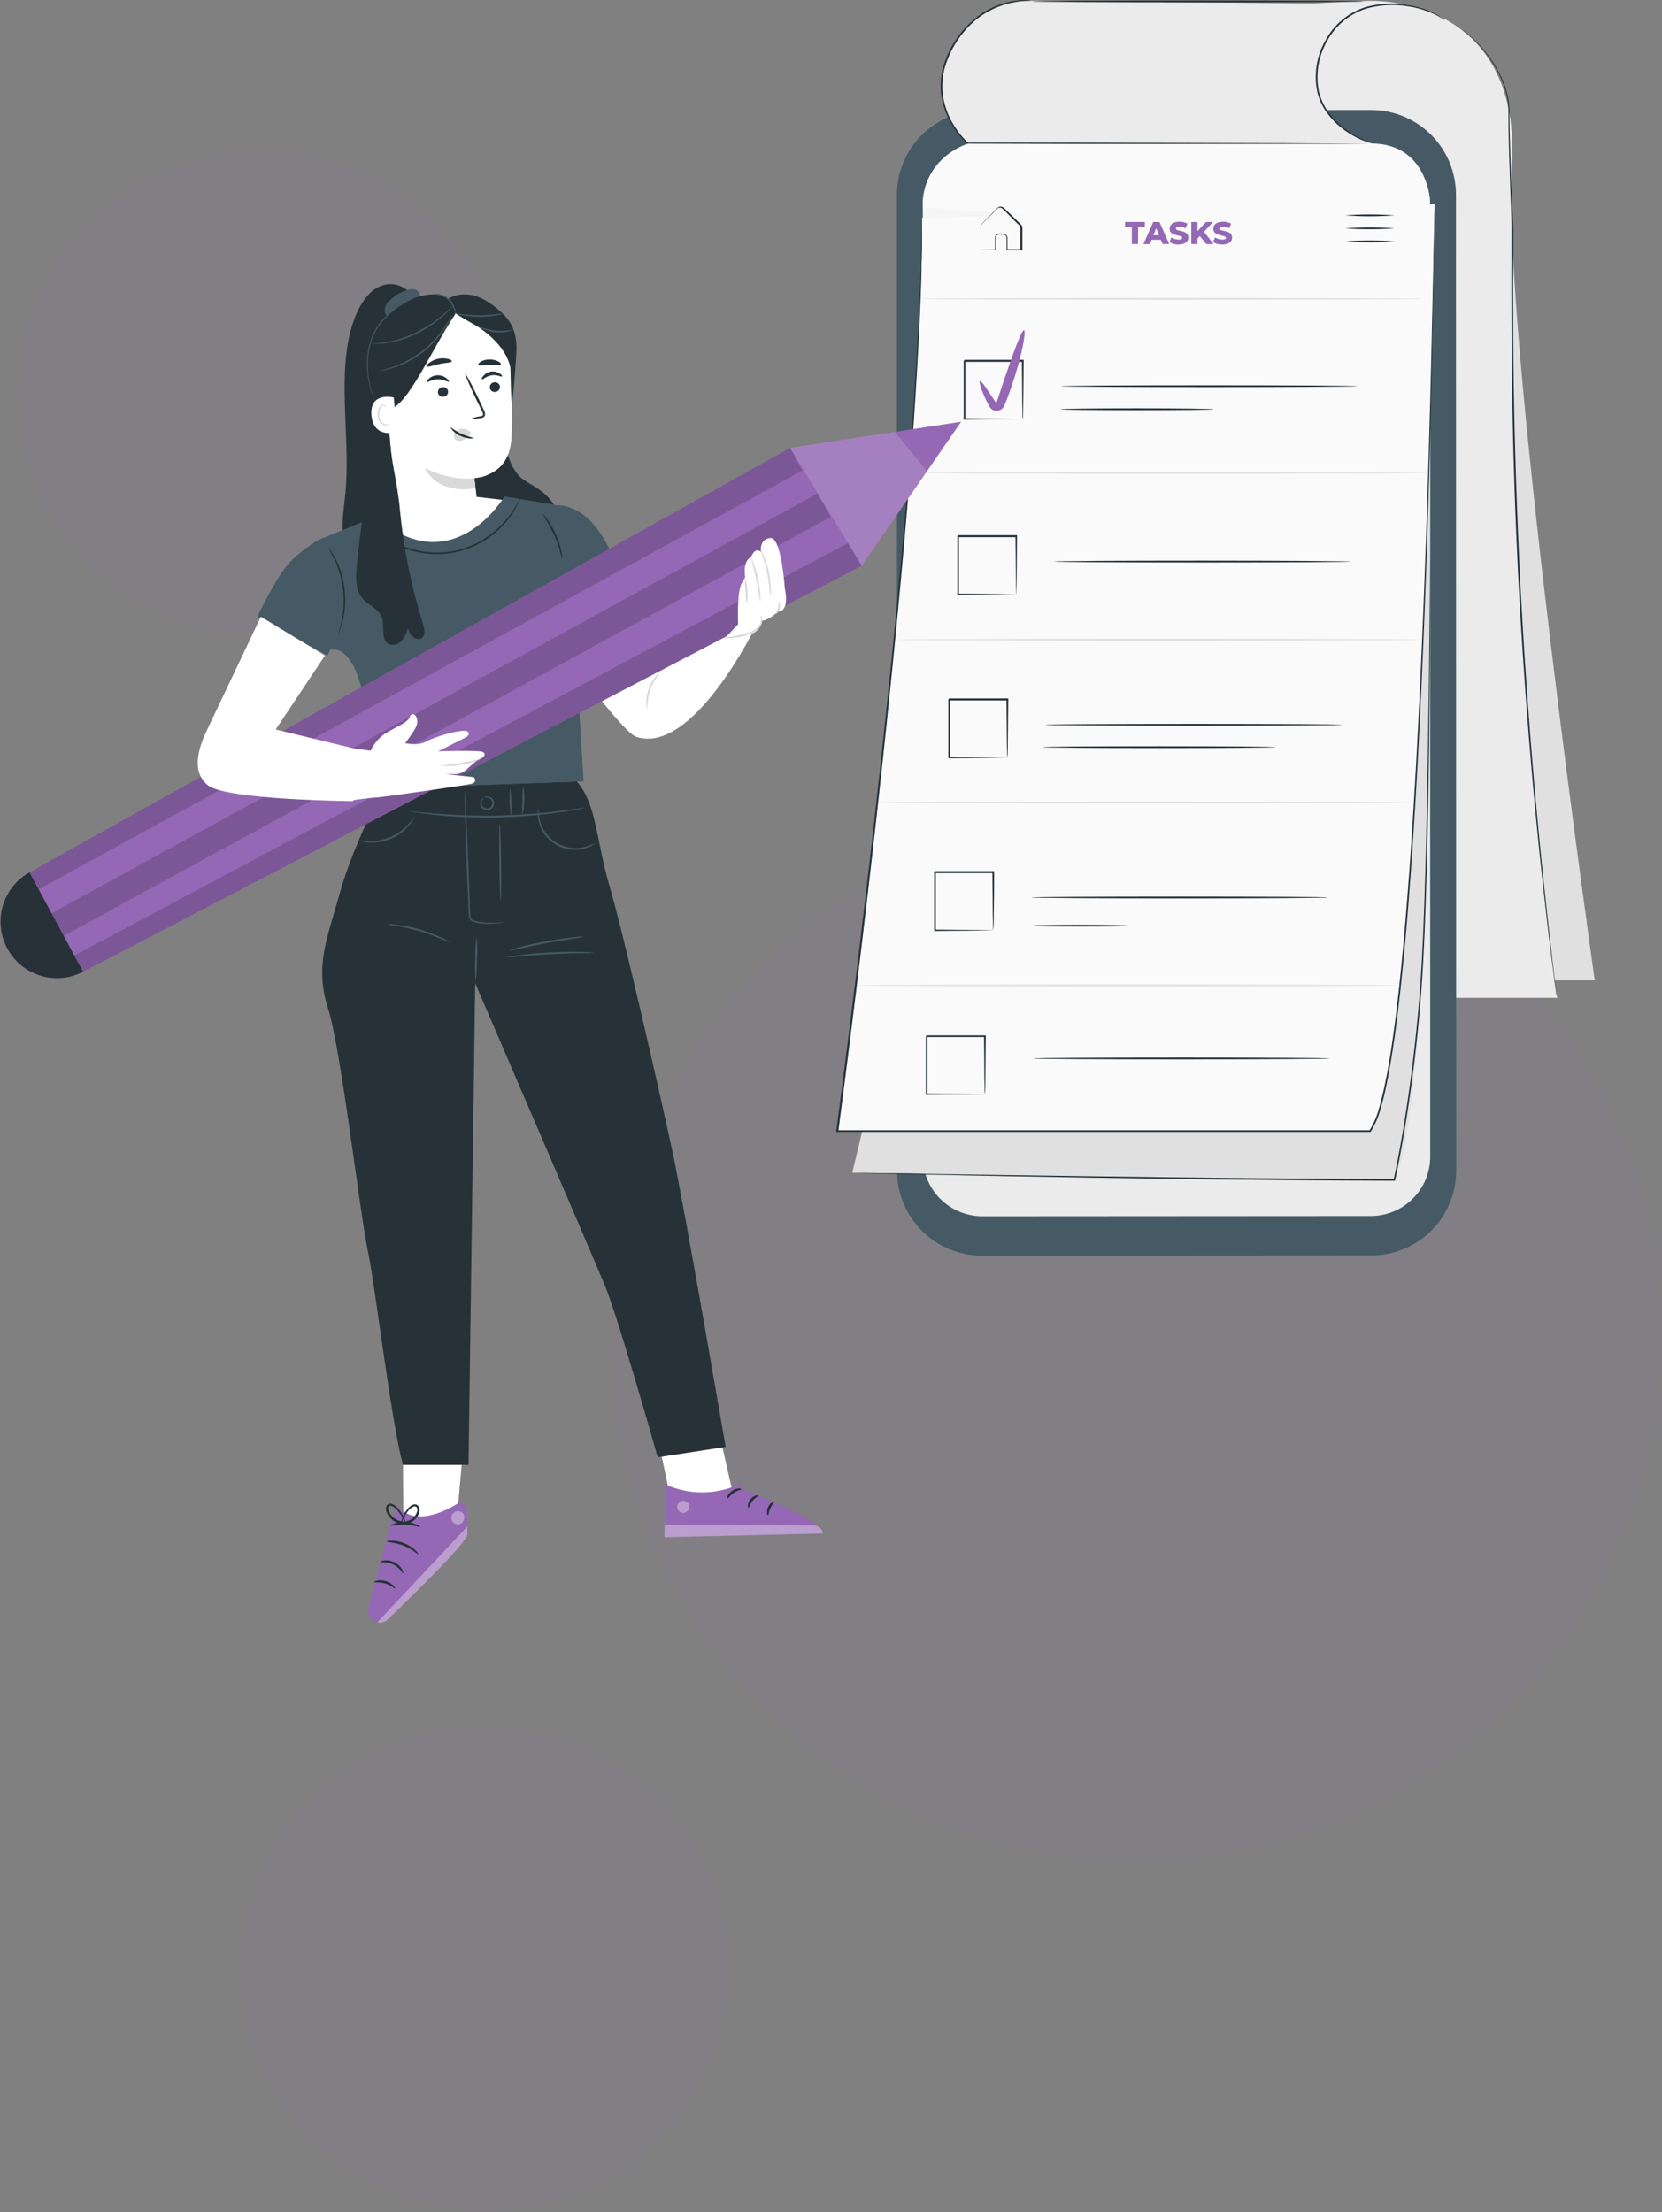 <svg width="655" height="872" viewBox="0 0 655 872" fill="none" xmlns="http://www.w3.org/2000/svg">
<rect x="0" y="0" width="655" height="872" fill="#808080" stroke="none"/>
<circle cx="447.5" cy="526.5" r="207.5" fill="#9468B4" fill-opacity="0.05"/>
<circle cx="103" cy="155" r="96" fill="#9468B4" fill-opacity="0.05"/>
<circle cx="191" cy="776" r="96" fill="#9468B4" fill-opacity="0.05"/>
<path d="M612.702 386.446H628.496C628.496 386.446 593.852 142.55 595.794 73.731L593.343 386.446H612.702Z" fill="#E0E0E0"/>
<path d="M538.597 0.354C538.597 0.354 597.626 -3.226 596.043 62.068C591.471 251.121 613.709 393.33 613.709 393.33H392.56V7.115L538.597 0.354Z" fill="#EBEBEB"/>
<path d="M387.051 494.962L540.483 494.865C549.343 494.862 557.84 491.339 564.104 485.073C570.368 478.806 573.887 470.308 573.887 461.447L573.805 76.787C573.806 72.391 572.94 68.038 571.257 63.978C569.573 59.917 567.104 56.228 563.991 53.124C560.879 50.019 557.185 47.559 553.12 45.886C549.055 44.212 544.7 43.357 540.304 43.369L386.872 43.466C382.484 43.464 378.138 44.327 374.084 46.006C370.029 47.685 366.345 50.147 363.243 53.25C360.14 56.354 357.68 60.039 356.003 64.094C354.326 68.149 353.464 72.495 353.468 76.884L353.537 461.544C353.537 465.94 354.404 470.294 356.09 474.355C357.775 478.415 360.245 482.104 363.359 485.208C366.472 488.312 370.167 490.772 374.233 492.446C378.299 494.12 382.655 494.974 387.051 494.962Z" fill="#455A64"/>
<path d="M387.051 57.069H416.807H503.678H540.18C546.388 57.069 552.342 59.535 556.732 63.925C561.122 68.315 563.588 74.269 563.588 80.477L563.657 455.925C563.657 462.133 561.191 468.087 556.801 472.477C552.411 476.867 546.457 479.333 540.249 479.333L387.12 479.43C380.912 479.43 374.958 476.963 370.568 472.574C366.179 468.184 363.712 462.23 363.712 456.022L363.644 80.477C363.644 74.269 366.11 68.315 370.5 63.925C374.889 59.535 380.843 57.069 387.051 57.069Z" fill="#EBEBEB"/>
<path d="M406.329 0.312L553.165 1.689C531.63 0.684 527.031 9.248 523.492 14.673C516.759 25.069 517.434 36.938 525.131 46.66C529.611 51.953 535.758 55.565 542.563 56.904H381.668C372.305 47.72 370.35 37.93 371.741 29.117C374.384 12.415 389.296 0.312 406.329 0.312Z" fill="#EBEBEB"/>
<path d="M569.48 8.023C569.149 7.87 568.835 7.68 568.544 7.459C567.692 6.881 566.804 6.356 565.887 5.889C562.47 4.198 558.808 3.055 555.036 2.502C549.48 1.564 543.786 1.869 538.362 3.397C531.768 5.517 526.255 10.112 522.981 16.216C519.553 22.226 518.413 29.273 519.773 36.057C520.461 38.972 521.715 41.723 523.463 44.154C524.994 46.295 526.816 48.214 528.875 49.854C531.818 52.264 535.122 54.197 538.665 55.582C541.171 56.546 542.644 56.863 542.617 56.959C542.257 56.917 541.902 56.844 541.556 56.739C540.526 56.499 539.51 56.2 538.513 55.844C534.888 54.551 531.505 52.662 528.503 50.254C526.411 48.598 524.557 46.661 522.995 44.498C521.179 42.026 519.873 39.218 519.154 36.236C517.706 29.291 518.852 22.057 522.376 15.899C525.735 9.636 531.407 4.933 538.183 2.791C543.704 1.269 549.498 1.01 555.133 2.033C558.949 2.615 562.64 3.835 566.052 5.641C566.97 6.144 567.849 6.715 568.682 7.348C568.964 7.554 569.231 7.779 569.48 8.023Z" fill="#263238"/>
<path d="M575.69 11.479C576.849 12.116 577.939 12.873 578.94 13.737C581.834 16.166 584.419 18.941 586.637 21.999C588.278 24.194 589.729 26.525 590.974 28.966C592.482 31.867 593.598 34.956 594.293 38.15C595.078 41.62 594.761 45.407 594.899 49.345C595.036 53.283 595.133 57.496 595.257 61.889C595.56 70.687 595.959 80.312 596.427 90.653C596.427 95.844 596.427 101.172 596.344 106.694C596.262 112.215 596.344 117.875 596.344 123.699C596.344 146.955 596.84 172.539 597.845 199.43C599.787 253.131 603.752 301.585 607.236 336.6C609.026 354.115 610.609 368.27 611.752 378.032C612.331 382.907 612.785 386.693 613.129 389.282C613.267 390.567 613.377 391.545 613.46 392.215C613.46 392.876 613.542 393.22 613.542 393.22C613.542 393.22 613.542 392.889 613.377 392.228C613.212 391.567 613.157 390.576 612.978 389.309C612.647 386.707 612.152 382.934 611.518 378.074C610.279 368.297 608.627 354.156 606.768 336.655C603.16 301.64 599.112 253.158 597.129 199.458C596.124 172.621 595.752 147.038 595.752 123.727C595.752 117.902 595.752 112.229 595.752 106.721C595.752 101.214 595.89 95.857 595.876 90.708C595.422 80.367 595.064 70.728 594.788 61.93C594.665 57.537 594.554 53.352 594.486 49.386C594.417 45.42 594.692 41.661 593.935 38.26C593.271 35.092 592.187 32.027 590.713 29.145C589.491 26.713 588.068 24.387 586.458 22.192C584.269 19.119 581.727 16.314 578.885 13.834C578.448 13.449 577.988 13.09 577.508 12.76C577.191 12.499 576.86 12.255 576.517 12.03C575.952 11.685 575.69 11.479 575.69 11.479Z" fill="#263238"/>
<path d="M563.573 291.258C563.573 291.258 561.646 442.9 549.529 465.027L335.884 462.273L340.235 444.057L563.642 169.414L563.573 291.258Z" fill="#E0E0E0"/>
<path d="M563.574 80.381C563.574 80.381 559.746 416.462 538.183 445.86H329.991C329.991 445.86 377.895 193.675 363.643 80.477L563.574 80.381Z" fill="#F5F5F5"/>
<path d="M565.378 80.381C565.378 80.381 561.55 416.462 539.987 445.86H329.991C329.991 445.86 363.382 197.489 363.382 85.875" fill="#FAFAFA"/>
<path d="M363.382 85.875V87.651C363.382 88.835 363.382 90.598 363.382 92.897C363.382 95.197 363.382 98.075 363.258 101.462C363.134 104.849 363.189 108.774 362.969 113.193C362.377 130.887 360.972 156.608 358.48 188.759C353.344 253.048 343.871 342.976 330.39 445.915L330.046 445.516H539.987L539.712 445.654C541.398 442.891 542.678 439.9 543.512 436.773C544.393 433.647 545.178 430.508 545.812 427.341C547.188 421.021 548.139 414.687 549.034 408.408C550.796 395.836 552.077 383.43 553.164 371.231C555.354 346.9 556.841 323.561 558.08 301.448C560.49 257.207 561.867 217.882 562.872 185.111C563.877 152.34 564.428 126.164 564.799 108.154C564.965 99.162 565.102 92.209 565.199 87.5C565.199 85.145 565.281 83.369 565.295 82.157C565.309 80.946 565.295 80.34 565.295 80.34C565.295 80.34 565.295 80.946 565.295 82.157C565.295 83.369 565.295 85.145 565.295 87.5C565.226 92.209 565.13 99.162 565.02 108.154C564.717 126.164 564.221 152.367 563.299 185.124C562.376 217.882 561.04 257.234 558.658 301.475C557.447 323.602 555.973 346.914 553.798 371.286C552.682 383.458 551.416 395.864 549.667 408.463C548.772 414.755 547.781 421.103 546.459 427.437C545.812 430.618 545.082 433.785 544.132 436.924C543.287 440.133 541.974 443.2 540.235 446.026L540.139 446.177H329.592V445.778C343.1 342.893 352.669 253.007 357.915 188.677C360.476 156.539 361.95 130.846 362.624 113.152C362.859 108.732 362.9 104.808 362.969 101.421C363.038 98.033 363.093 95.169 363.148 92.856C363.203 90.543 363.23 88.725 363.258 87.61C363.285 86.495 363.382 85.875 363.382 85.875Z" fill="#263238"/>
<path d="M563.615 79.954C563.615 79.954 563.147 56.546 540.208 56.546C517.268 56.546 381.723 56.546 381.723 56.546C381.723 56.546 363.644 61.558 363.644 81.62L505.233 92.498L563.615 79.954Z" fill="#FAFAFA"/>
<path d="M406.328 0.312H405.943C405.695 0.312 405.31 0.312 404.814 0.312C403.356 0.328 401.902 0.452 400.463 0.684C395.048 1.528 389.929 3.704 385.564 7.018C378.979 12.224 374.254 19.421 372.098 27.534C370.926 32.462 371.141 37.619 372.718 42.433C373.527 45.02 374.685 47.484 376.16 49.758C377.645 52.156 379.436 54.35 381.489 56.285L381.268 56.202H421.736L506.583 56.477L532.304 56.643L539.285 56.725H541.103H541.722C541.722 56.725 541.516 56.725 541.103 56.725H539.285H532.304H506.583H421.736L381.268 56.629H381.131L381.048 56.546C378.936 54.563 377.086 52.319 375.54 49.868C374.058 47.533 372.887 45.015 372.057 42.378C370.469 37.45 370.274 32.18 371.492 27.149C373.707 18.947 378.542 11.694 385.261 6.495C387.77 4.578 390.556 3.055 393.523 1.978C395.744 1.144 398.054 0.571 400.408 0.271C401.857 0.057 403.322 -0.031 404.786 0.009C405.308 0.069 405.823 0.17 406.328 0.312Z" fill="#263238"/>
<path d="M563.642 215.706C563.642 215.706 563.642 216.119 563.642 216.904C563.642 217.689 563.642 218.887 563.642 220.429V233.937C563.642 245.668 563.532 262.659 563.312 283.644C563.091 304.628 562.747 329.62 561.825 357.351C561.356 371.217 560.696 385.785 559.291 400.821C557.887 415.857 555.945 431.389 553.246 447.182C552.186 453.365 551.057 459.451 549.818 465.151L549.749 465.426H549.529C489.66 465.289 436.248 464.311 397.804 463.65L352.435 462.742L340.152 462.452L336.972 462.356H335.884H336.972H340.166L352.435 462.521L397.873 463.21C436.317 463.733 489.728 464.587 549.584 464.752L549.239 465.027C550.479 459.368 551.608 453.268 552.668 447.127C555.353 431.361 557.295 415.843 558.713 400.821C560.131 385.799 560.806 371.258 561.288 357.392C562.251 329.675 562.596 304.683 562.926 283.699C563.257 262.715 563.353 245.764 563.491 234.005C563.491 228.154 563.587 223.596 563.615 220.498C563.615 218.956 563.615 217.744 563.615 216.973C563.615 216.202 563.642 215.706 563.642 215.706Z" fill="#263238"/>
<path d="M549.694 95.142C543.153 95.619 536.586 95.619 530.045 95.142C536.586 94.664 543.153 94.664 549.694 95.142Z" fill="#263238"/>
<path d="M549.694 90.006C543.153 90.483 536.586 90.483 530.045 90.006C536.586 89.528 543.153 89.528 549.694 90.006Z" fill="#263238"/>
<path d="M549.694 84.897C543.153 85.375 536.586 85.375 530.045 84.897C536.586 84.42 543.153 84.42 549.694 84.897Z" fill="#263238"/>
<path d="M386.321 98.46H386.748H387.919L392.256 98.35L392.132 98.474C392.132 97.51 392.132 96.463 392.132 95.334C392.132 94.742 392.132 94.192 392.132 93.517C392.193 93.16 392.368 92.832 392.631 92.584C392.895 92.336 393.232 92.18 393.591 92.14C394.294 92.14 394.9 92.14 395.657 92.14C396.046 92.217 396.396 92.426 396.647 92.733C396.898 93.039 397.035 93.424 397.034 93.82C397.034 95.293 397.034 96.822 397.034 98.405L396.827 98.212H402.335L402.128 98.419C402.128 96.216 402.128 93.944 402.128 91.534C402.128 90.956 402.128 90.377 402.128 89.799C402.104 89.54 402.022 89.289 401.888 89.065C401.755 88.842 401.574 88.65 401.357 88.505L398.962 86.15L396.69 83.837L395.56 82.736C395.175 82.364 394.872 81.978 394.431 81.895C394.219 81.836 393.995 81.826 393.778 81.867C393.561 81.908 393.356 81.997 393.178 82.13C392.848 82.405 392.49 82.804 392.159 83.135L390.19 85.118C388.965 86.398 387.671 87.569 386.734 88.67C386.457 89.316 386.362 90.025 386.459 90.722V92.649C386.459 93.834 386.459 94.866 386.459 95.748C386.459 96.629 386.459 97.207 386.459 97.744C386.459 98.281 386.459 98.446 386.459 98.46C386.44 98.24 386.44 98.019 386.459 97.799C386.459 97.276 386.459 96.629 386.459 95.844C386.459 95.059 386.459 93.902 386.459 92.704V90.749C386.459 90.391 386.459 90.033 386.459 89.661C386.458 89.26 386.562 88.866 386.762 88.519C387.781 87.279 388.979 86.178 390.232 84.87L392.173 82.873C392.531 82.515 392.82 82.185 393.233 81.813C393.458 81.647 393.717 81.533 393.991 81.481C394.265 81.428 394.547 81.438 394.817 81.51C395.357 81.683 395.835 82.008 396.194 82.446L397.309 83.548L399.636 85.82L402.032 88.174C402.254 88.375 402.457 88.597 402.638 88.835C402.816 89.111 402.916 89.43 402.927 89.758C402.927 90.336 402.927 90.915 402.927 91.507C402.927 93.834 402.927 96.119 402.927 98.391V98.598H402.721H397.213H396.69V98.405C396.69 96.808 396.69 95.279 396.69 93.806C396.695 93.482 396.587 93.166 396.383 92.914C396.179 92.662 395.893 92.491 395.574 92.429C394.955 92.429 394.197 92.429 393.591 92.429C393.309 92.465 393.045 92.588 392.836 92.78C392.626 92.973 392.481 93.225 392.421 93.503C392.421 94.054 392.421 94.687 392.421 95.252V98.515H392.297H387.891H386.734L386.321 98.46Z" fill="#263238"/>
<path d="M446.053 89.455H443.382V87.5H451.189V89.455H448.518V96.202H446.053V89.455Z" fill="#9468B4"/>
<path d="M457.509 94.536H453.818L453.144 96.216H450.624L454.521 87.5H456.944L460.8 96.202H458.238L457.509 94.536ZM456.779 92.719L455.664 89.965L454.548 92.719H456.779Z" fill="#9468B4"/>
<path d="M460.841 95.431L461.653 93.613C462.511 94.156 463.502 94.452 464.517 94.467C465.536 94.467 465.894 94.178 465.894 93.751C465.894 92.374 460.951 93.379 460.951 90.157C460.951 88.601 462.218 87.403 464.806 87.403C465.905 87.379 466.992 87.64 467.96 88.161L467.202 89.978C466.465 89.564 465.638 89.338 464.793 89.317C463.76 89.317 463.416 89.662 463.416 90.088C463.416 91.465 468.345 90.433 468.345 93.641C468.345 95.156 467.078 96.395 464.49 96.395C463.207 96.42 461.944 96.086 460.841 95.431Z" fill="#9468B4"/>
<path d="M472.862 93.049L471.939 94.027V96.202H469.502V87.5H471.939V91.121L475.313 87.5H478.066L474.5 91.355L478.245 96.202H475.381L472.862 93.049Z" fill="#9468B4"/>
<path d="M478.053 95.431L478.865 93.613C479.727 94.159 480.723 94.454 481.743 94.467C482.762 94.467 483.12 94.178 483.12 93.751C483.12 92.374 478.163 93.379 478.163 90.157C478.163 88.601 479.43 87.403 482.018 87.403C483.122 87.379 484.212 87.64 485.185 88.161L484.428 89.978C483.686 89.564 482.854 89.338 482.005 89.317C480.972 89.317 480.628 89.662 480.628 90.088C480.628 91.465 485.571 90.433 485.571 93.641C485.571 95.156 484.304 96.395 481.715 96.395C480.429 96.418 479.161 96.084 478.053 95.431Z" fill="#9468B4"/>
<path d="M560.793 117.82C560.793 118.013 516.345 118.178 461.543 118.178C406.741 118.178 362.28 118.013 362.28 117.82C362.28 117.627 406.714 117.462 461.543 117.462C516.373 117.462 560.793 117.627 560.793 117.82Z" fill="#E0E0E0"/>
<path d="M562.501 186.391C562.501 186.584 518.067 186.749 463.251 186.749C408.436 186.749 364.002 186.584 364.002 186.391C364.002 186.198 408.422 186.033 463.251 186.033C518.081 186.033 562.501 186.185 562.501 186.391Z" fill="#E0E0E0"/>
<path d="M560.297 252.167C560.297 252.36 513.991 252.525 456.889 252.525C399.788 252.525 353.468 252.36 353.468 252.167C353.468 251.974 399.76 251.809 456.889 251.809C514.018 251.809 560.297 251.961 560.297 252.167Z" fill="#E0E0E0"/>
<path d="M557.515 316.291C557.515 316.497 510.011 316.649 451.492 316.649C392.972 316.649 345.468 316.497 345.468 316.291C345.468 316.084 392.944 315.933 451.492 315.933C510.039 315.933 557.515 316.098 557.515 316.291Z" fill="#E0E0E0"/>
<path d="M550.906 388.428C550.906 388.635 503.222 388.786 444.427 388.786C385.632 388.786 337.949 388.635 337.949 388.428C337.949 388.222 385.619 388.07 444.427 388.07C503.236 388.07 550.906 388.236 550.906 388.428Z" fill="#E0E0E0"/>
<path d="M402.955 165.255C402.938 165.104 402.938 164.952 402.955 164.801C402.955 164.456 402.955 164.043 402.955 163.548C402.955 162.377 402.955 160.794 402.872 158.852C402.872 154.721 402.79 149.09 402.721 142.329L403.037 142.632H380.084L380.442 142.274V148.429C380.442 150.439 380.442 152.422 380.442 154.35C380.442 158.205 380.442 161.84 380.442 165.172L380.125 164.869L396.648 165.021L401.344 165.104H402.597H403.065C402.535 165.168 402.001 165.196 401.468 165.186L396.841 165.255L380.112 165.42H379.809V165.104C379.809 161.771 379.809 158.136 379.809 154.281C379.809 152.353 379.809 150.37 379.809 148.36V142.205L380.167 141.847H403.12H403.423V142.164C403.423 149.049 403.299 154.777 403.272 158.894C403.272 160.821 403.203 162.377 403.189 163.52C403.175 164.663 402.969 165.283 402.955 165.255Z" fill="#263238"/>
<path d="M534.989 152.229C534.989 152.422 508.828 152.587 476.483 152.587C444.139 152.587 417.978 152.422 417.978 152.229C417.978 152.036 444.139 151.871 476.483 151.871C508.828 151.871 534.989 152.023 534.989 152.229Z" fill="#263238"/>
<path d="M478.342 161.317C478.342 161.524 464.835 161.689 448.16 161.689C431.485 161.689 417.978 161.524 417.978 161.317C417.978 161.11 431.485 160.959 448.16 160.959C464.835 160.959 478.342 161.124 478.342 161.317Z" fill="#263238"/>
<path d="M403.574 130.184C404.524 130.432 402.721 140.443 398.686 152.215C398.177 153.689 397.667 155.121 397.158 156.498L396.387 158.522L396.001 159.499L395.891 159.747C395.834 159.904 395.765 160.056 395.684 160.202C395.515 160.487 395.311 160.75 395.079 160.986C394.622 161.418 394.055 161.715 393.44 161.843C392.825 161.972 392.186 161.928 391.595 161.716C391.053 161.498 390.579 161.142 390.218 160.683L389.984 160.339L389.86 160.119L389.626 159.706C389.048 158.632 388.552 157.599 388.125 156.663C386.431 152.89 385.77 150.412 386.197 150.205C386.624 149.998 388.125 152.064 390.328 155.437L392.146 158.191L392.407 158.549L392.517 158.714H392.628C392.696 158.714 392.793 158.714 392.779 158.618L392.862 158.384L393.192 157.393C393.412 156.718 393.633 156.016 393.867 155.355L395.244 151.086C399.251 139.424 402.583 129.937 403.574 130.184Z" fill="#9468B4"/>
<path d="M400.435 234.391C400.425 234.24 400.425 234.088 400.435 233.936C400.435 233.592 400.435 233.179 400.435 232.683C400.435 231.508 400.408 229.939 400.353 227.974C400.353 223.844 400.256 218.226 400.201 211.451L400.504 211.754H377.564L377.922 211.396V217.565C377.922 219.589 377.922 221.572 377.922 223.499C377.922 227.341 377.922 230.976 377.922 234.322L377.619 234.019L394.143 234.171L398.838 234.253H400.091C400.242 234.234 400.394 234.234 400.545 234.253C400.019 234.308 399.491 234.331 398.962 234.322L394.335 234.405L377.606 234.57H377.289V234.253C377.289 230.907 377.289 227.272 377.289 223.43C377.289 221.503 377.289 219.52 377.289 217.496V211.327C376.958 211.644 377.716 210.887 377.647 210.969H400.587H400.821V211.286C400.752 218.171 400.697 223.885 400.656 228.016C400.656 229.943 400.628 231.486 400.573 232.642C400.578 233.228 400.532 233.813 400.435 234.391Z" fill="#263238"/>
<path d="M532.483 221.351C532.483 221.558 506.321 221.723 473.977 221.723C441.633 221.723 415.457 221.558 415.457 221.351C415.457 221.145 441.619 220.993 473.977 220.993C506.335 220.993 532.483 221.213 532.483 221.351Z" fill="#263238"/>
<path d="M396.882 298.721C396.882 298.721 396.882 298.556 396.882 298.267C396.882 297.978 396.882 297.51 396.882 297.014C396.882 295.844 396.882 294.26 396.8 292.319C396.8 288.188 396.717 282.556 396.648 275.795L396.951 276.098H374.012L374.37 275.74V281.881C374.37 283.906 374.37 285.888 374.37 287.816C374.37 291.671 374.37 295.307 374.37 298.639L374.067 298.336L390.59 298.487L395.285 298.57H396.538H396.993C396.468 298.636 395.938 298.663 395.409 298.653L390.783 298.721L374.053 298.887H373.75V298.57C373.75 295.238 373.75 291.603 373.75 287.747C373.75 285.819 373.75 283.837 373.75 281.813V275.671L374.108 275.313H397.048H397.364V275.63C397.296 282.515 397.24 288.229 397.199 292.36C397.199 294.288 397.199 295.844 397.13 296.986C397.094 297.57 397.012 298.151 396.882 298.721Z" fill="#263238"/>
<path d="M528.875 285.695C528.875 285.888 502.713 286.053 470.369 286.053C438.025 286.053 411.863 285.888 411.863 285.695C411.863 285.503 438.025 285.337 470.369 285.337C502.713 285.337 528.875 285.489 528.875 285.695Z" fill="#263238"/>
<path d="M391.333 366.811C391.317 366.66 391.317 366.507 391.333 366.356C391.333 366.012 391.333 365.599 391.333 365.103C391.333 363.933 391.333 362.349 391.251 360.408C391.251 356.277 391.154 350.646 391.086 343.885L391.402 344.188H368.463C368.38 344.27 369.137 343.513 368.807 343.83V355.905C368.807 359.761 368.807 363.396 368.807 366.728L368.49 366.425L385.013 366.577L389.709 366.659H390.975H391.43C390.905 366.725 390.376 366.753 389.846 366.742L385.22 366.811L368.476 366.976H368.173V366.659C368.173 363.327 368.173 359.692 368.173 355.837V349.916C368.173 348.897 368.173 347.878 368.173 346.845V343.761C367.857 344.078 368.614 343.32 368.545 343.403H391.485H391.802V343.72C391.802 350.604 391.691 356.332 391.65 360.449C391.65 362.377 391.65 363.933 391.568 365.076C391.528 365.659 391.45 366.238 391.333 366.811Z" fill="#263238"/>
<path d="M523.367 353.785C523.367 353.978 497.206 354.143 464.861 354.143C432.517 354.143 406.342 353.978 406.342 353.785C406.342 353.592 432.504 353.427 464.861 353.427C497.219 353.427 523.367 353.578 523.367 353.785Z" fill="#263238"/>
<path d="M388.029 431.403C388.029 431.403 388.029 431.237 388.029 430.948C388.029 430.659 388.029 430.191 388.029 429.681C388.029 428.525 388.029 426.928 387.946 424.986C387.946 420.855 387.864 415.237 387.795 408.463L388.098 408.78H365.158L365.516 408.422V414.59C365.516 416.614 365.516 418.597 365.516 420.525C365.516 424.366 365.516 428.002 365.516 431.347L365.2 431.031L381.723 431.196L386.418 431.279H387.671H388.125C388.125 431.279 387.602 431.279 386.542 431.347L381.915 431.43L365.186 431.582H364.883V431.279C364.883 427.933 364.883 424.298 364.883 420.456C364.883 418.528 364.883 416.546 364.883 414.521V408.477L365.241 408.119H388.181H388.497V408.477C388.428 415.361 388.373 421.089 388.346 425.206C388.346 427.152 388.318 428.695 388.263 429.833C388.221 430.361 388.143 430.885 388.029 431.403Z" fill="#263238"/>
<path d="M524.152 417.22C524.152 417.413 497.991 417.578 465.647 417.578C433.302 417.578 407.127 417.413 407.127 417.22C407.127 417.027 433.289 416.862 465.647 416.862C498.004 416.862 524.152 417.027 524.152 417.22Z" fill="#263238"/>
<path d="M502.906 294.522C502.906 294.728 482.321 294.88 456.916 294.88C431.512 294.88 410.927 294.728 410.927 294.522C410.927 294.315 431.581 294.164 456.916 294.164C482.252 294.164 502.906 294.329 502.906 294.522Z" fill="#263238"/>
<path d="M444.359 364.883C444.359 365.089 436.029 365.241 425.743 365.241C415.457 365.241 407.127 365.089 407.127 364.883C407.127 364.676 415.457 364.525 425.743 364.525C436.029 364.525 444.359 364.69 444.359 364.883Z" fill="#263238"/>
<path d="M537.509 0.574C537.509 0.767 508.208 0.932 472.077 0.932C435.947 0.932 406.632 0.767 406.632 0.574C406.632 0.381 435.933 0.216 472.077 0.216C508.222 0.216 537.509 0.381 537.509 0.574Z" fill="#263238"/>
<path d="M208.849 238.723C208.849 238.723 244.112 288.293 250.721 290.441C273.344 297.959 298.363 245.897 298.363 245.897L284.91 248.858L260.222 264.431L233.275 227.584L208.849 241.642" fill="white"/>
<path d="M255.032 279.481C254.749 278.711 254.637 277.889 254.701 277.071C254.686 273.096 256.103 269.249 258.695 266.235C259.187 265.581 259.805 265.034 260.512 264.624C258.822 266.715 257.431 269.032 256.381 271.508C255.557 274.089 255.103 276.773 255.032 279.481Z" fill="#D9D9D9"/>
<path d="M259.961 570.275L265 593.972L281.593 595.459L288.587 587.597L282.185 559.301L259.961 570.275Z" fill="white"/>
<path d="M158.949 566.075C158.715 566.846 158.949 596.368 158.949 596.368L168.257 601.875L180.415 594.577L182.99 566.034L158.949 566.075Z" fill="white"/>
<path d="M151.046 310.737C151.046 310.737 139.108 333.319 133.985 351.783C128.863 370.248 123.975 380.795 129.249 397.374C134.522 413.952 141.558 476.781 145.028 493.36C147.879 507.019 154.199 560.499 158.798 577.449H184.643L187.273 387.57C187.273 387.57 233.221 494.199 238.495 507.005C243.768 519.81 259.217 574.475 259.217 574.475L285.971 570.344C285.971 570.344 269.765 475.79 264.863 453.181C259.961 430.571 246.026 369.188 240.381 349.911C234.735 330.634 235.314 317.374 227.3 308.024L151.046 310.737Z" fill="#263238"/>
<path d="M190.756 314.455C190.756 314.455 190.893 314.248 191.265 314.097C191.823 313.903 192.429 313.903 192.986 314.097C193.416 314.241 193.799 314.496 194.097 314.838C194.394 315.179 194.596 315.593 194.68 316.038C194.798 316.59 194.744 317.165 194.524 317.685C194.305 318.205 193.931 318.645 193.453 318.946C192.975 319.246 192.417 319.393 191.853 319.365C191.289 319.338 190.748 319.138 190.301 318.792C189.939 318.522 189.654 318.16 189.478 317.744C189.301 317.328 189.239 316.872 189.296 316.424C189.354 315.838 189.618 315.292 190.04 314.882C190.329 314.592 190.549 314.537 190.577 314.565C190.148 315.109 189.881 315.763 189.806 316.451C189.786 316.802 189.856 317.152 190.011 317.468C190.165 317.784 190.398 318.055 190.687 318.255C191.027 318.51 191.436 318.655 191.86 318.673C192.284 318.691 192.704 318.581 193.065 318.356C193.425 318.131 193.709 317.803 193.879 317.414C194.049 317.025 194.098 316.593 194.019 316.176C193.968 315.829 193.829 315.501 193.614 315.223C193.4 314.946 193.117 314.729 192.794 314.592C192.144 314.343 191.433 314.295 190.756 314.455Z" fill="#455A64"/>
<path d="M198.246 363.515C198.047 363.597 197.839 363.657 197.627 363.694C197.2 363.79 196.58 363.9 195.782 363.997C193.492 364.273 191.176 364.236 188.897 363.887C188.131 363.777 187.372 363.62 186.625 363.418C186.197 363.285 185.806 363.054 185.482 362.744C185.154 362.398 184.938 361.962 184.863 361.491C184.642 359.715 184.656 357.952 184.546 355.983C184.381 352.155 184.216 347.956 184.023 343.591C183.679 334.764 183.403 326.778 183.238 320.995C183.238 318.241 183.114 315.873 183.073 314.111V312.252C183.037 312.037 183.037 311.819 183.073 311.604C183.136 311.814 183.169 312.032 183.169 312.252C183.169 312.761 183.265 313.367 183.321 314.111C183.417 315.832 183.541 318.145 183.706 320.995C183.995 326.778 184.353 334.764 184.697 343.577C184.863 347.983 185.028 352.183 185.166 355.969C185.262 357.856 185.234 359.756 185.4 361.353C185.456 361.713 185.616 362.048 185.861 362.317C186.106 362.586 186.424 362.778 186.777 362.868C187.491 363.079 188.217 363.244 188.952 363.363C191.189 363.744 193.463 363.855 195.727 363.694C197.351 363.611 198.233 363.391 198.246 363.515Z" fill="#455A64"/>
<path d="M234.735 332.272C234.426 332.589 234.068 332.854 233.675 333.057C232.629 333.66 231.509 334.123 230.343 334.434C228.406 334.97 226.379 335.099 224.39 334.812C222.402 334.526 220.494 333.83 218.787 332.769C217.081 331.708 215.612 330.305 214.475 328.648C213.338 326.992 212.557 325.117 212.181 323.143C211.943 321.956 211.864 320.743 211.947 319.536C211.946 319.067 212.025 318.601 212.181 318.159C212.197 319.772 212.363 321.381 212.677 322.964C213.096 324.849 213.887 326.63 215.004 328.205C216.122 329.779 217.543 331.114 219.183 332.131C220.824 333.148 222.652 333.827 224.559 334.128C226.465 334.429 228.413 334.346 230.287 333.883C231.817 333.485 233.305 332.946 234.735 332.272Z" fill="#455A64"/>
<path d="M201.387 322.193C200.795 318.372 200.67 314.492 201.015 310.641C201.625 314.46 201.75 318.342 201.387 322.193Z" fill="#455A64"/>
<path d="M205.861 321.367C205.695 319.47 205.695 317.563 205.861 315.666C205.789 313.764 205.9 311.86 206.192 309.979C206.621 311.852 206.751 313.781 206.577 315.694C206.644 317.611 206.402 319.526 205.861 321.367Z" fill="#455A64"/>
<path d="M230.798 318.365C230.798 318.365 230.578 318.462 230.11 318.558L228.113 318.971C226.378 319.329 223.845 319.756 220.705 320.21C204.321 322.555 187.712 322.892 171.246 321.215C168.093 320.885 165.545 320.555 163.797 320.279L161.786 319.949C161.545 319.928 161.309 319.873 161.084 319.783C161.321 319.75 161.563 319.75 161.8 319.783L163.838 319.976C165.587 320.169 168.148 320.417 171.301 320.678C179.512 321.36 187.752 321.627 195.989 321.477C204.23 321.298 212.457 320.696 220.636 319.673C223.776 319.288 226.323 318.944 228.072 318.668L230.096 318.393C230.329 318.362 230.564 318.353 230.798 318.365Z" fill="#455A64"/>
<path d="M163.341 322.083C162.885 323.237 162.212 324.293 161.359 325.195C159.425 327.525 156.967 329.363 154.186 330.56C151.405 331.756 148.38 332.277 145.359 332.08C144.116 332.067 142.888 331.819 141.737 331.35C141.737 331.226 143.114 331.543 145.386 331.57C148.314 331.623 151.219 331.049 153.907 329.888C156.595 328.727 159.004 327.005 160.973 324.837C162.515 323.24 163.231 322.083 163.341 322.083Z" fill="#455A64"/>
<path d="M197.297 354.895C197.091 354.895 196.857 348.162 196.774 339.873C196.691 331.584 196.774 324.837 196.967 324.837C197.16 324.837 197.394 331.556 197.49 339.859C197.586 348.162 197.49 354.895 197.297 354.895Z" fill="#455A64"/>
<path d="M187.465 386.798C187.162 383.862 187.098 380.905 187.272 377.958C187.215 375.007 187.39 372.056 187.795 369.132C188.098 372.069 188.162 375.025 187.988 377.972C188.053 380.924 187.878 383.875 187.465 386.798Z" fill="#455A64"/>
<path d="M230.082 369.243C228.667 369.61 227.226 369.872 225.772 370.028C223.101 370.454 219.411 371.046 215.363 371.79C211.314 372.534 207.652 373.318 205.008 373.897C203.593 374.27 202.152 374.541 200.698 374.709C202.028 374.118 203.411 373.657 204.829 373.332C207.459 372.63 211.108 371.776 215.17 371.019C219.232 370.262 222.949 369.752 225.648 369.463C227.116 369.246 228.6 369.172 230.082 369.243Z" fill="#455A64"/>
<path d="M234.074 375.577C232.399 375.731 230.716 375.787 229.035 375.742C225.923 375.742 221.627 375.893 216.89 376.141C212.153 376.389 207.871 376.72 204.759 376.981C203.092 377.197 201.414 377.312 199.733 377.325C200.172 377.148 200.638 377.045 201.11 377.022C201.964 376.857 203.217 376.678 204.759 376.485C207.857 376.086 212.153 375.659 216.904 375.411C221.654 375.164 225.978 375.164 229.09 375.246C230.659 375.246 231.843 375.343 232.78 375.398C233.217 375.396 233.653 375.457 234.074 375.577Z" fill="#455A64"/>
<path d="M177.345 371.446C176.13 371.071 174.943 370.611 173.792 370.069C170.971 368.902 168.089 367.886 165.159 367.026C162.228 366.187 159.254 365.507 156.25 364.988C154.986 364.844 153.735 364.61 152.505 364.286C153.779 364.189 155.061 364.254 156.319 364.479C162.447 365.238 168.414 366.967 173.999 369.601C175.185 370.078 176.308 370.698 177.345 371.446Z" fill="#455A64"/>
<path d="M291.893 584.967V586.812C291.893 586.812 323.658 598.53 324.168 604.478L261.807 605.951L262.165 585.173C271.597 589.208 281.304 589.511 291.893 584.967Z" fill="#9468B4"/>
<g opacity="0.6">
<path opacity="0.6" d="M268.636 591.659C268.04 591.855 267.538 592.265 267.226 592.808C266.913 593.352 266.812 593.992 266.942 594.605C267.116 595.208 267.514 595.72 268.055 596.038C268.595 596.355 269.237 596.454 269.847 596.313C270.479 596.106 271.011 595.672 271.34 595.094C271.668 594.516 271.77 593.836 271.624 593.187C271.375 592.579 270.901 592.089 270.302 591.82C269.702 591.551 269.022 591.523 268.402 591.741" fill="white"/>
</g>
<g opacity="0.6">
<path opacity="0.6" d="M261.861 605.951L261.944 600.953L321.675 601.366C321.675 601.366 324.429 602.509 324.223 604.478L261.861 605.951Z" fill="white"/>
</g>
<path d="M292.168 586.991C292.168 587.294 290.653 587.459 289.18 588.478C287.707 589.497 286.935 590.791 286.646 590.681C286.357 590.571 286.784 588.794 288.588 587.597C290.392 586.399 292.237 586.702 292.168 586.991Z" fill="#263238"/>
<path d="M298.777 589.538C298.86 589.827 297.551 590.378 296.546 591.686C295.541 592.994 295.266 594.371 294.963 594.371C294.66 594.371 294.426 592.65 295.706 591.039C296.987 589.428 298.763 589.208 298.777 589.538Z" fill="#263238"/>
<path d="M302.674 597.277C302.398 597.345 301.944 595.831 302.674 594.151C303.404 592.471 304.822 591.769 304.96 592.017C305.097 592.265 304.23 593.187 303.583 594.578C302.935 595.968 302.977 597.235 302.674 597.277Z" fill="#263238"/>
<path d="M181.283 592.044C181.283 592.044 164.759 603.789 156.704 593.614L154.611 598.557L145.193 633.682C144.875 634.784 144.969 635.963 145.458 637C145.947 638.037 146.798 638.86 147.851 639.314C148.658 639.636 149.541 639.72 150.395 639.557C151.249 639.393 152.038 638.989 152.67 638.391C159.472 631.92 184.422 607.948 184.174 604.698L184.078 596.078C184.071 595.208 183.806 594.36 183.316 593.641C182.825 592.923 182.132 592.367 181.324 592.044H181.283Z" fill="#9468B4"/>
<g opacity="0.6">
<path opacity="0.6" d="M148.663 639.548L184.188 601.696V603.583C184.367 605.634 183.486 606.433 182.508 607.713C179.63 611.596 171.685 620.257 152.808 638.364C152.27 638.886 151.611 639.266 150.889 639.468C150.168 639.67 149.407 639.688 148.677 639.521L148.663 639.548Z" fill="white"/>
</g>
<g opacity="0.6">
<path opacity="0.6" d="M178.984 596.092C178.435 596.491 178.053 597.079 177.911 597.742C177.769 598.405 177.876 599.097 178.213 599.686C178.594 600.247 179.175 600.642 179.838 600.791C180.5 600.939 181.194 600.83 181.779 600.485C182.361 600.061 182.764 599.435 182.91 598.73C183.055 598.024 182.931 597.29 182.564 596.671C182.107 596.127 181.459 595.781 180.753 595.704C180.048 595.627 179.34 595.825 178.777 596.257" fill="white"/>
</g>
<path d="M158.907 620.175C158.646 620.285 157.654 617.958 155.01 616.691C152.367 615.425 149.957 615.975 149.902 615.7C149.847 615.425 150.425 615.246 151.472 615.094C152.841 614.952 154.222 615.205 155.451 615.824C156.696 616.423 157.733 617.382 158.425 618.578C158.948 619.5 159.017 620.134 158.907 620.175Z" fill="#263238"/>
<path d="M155.727 626.109C155.507 626.302 154.089 624.856 151.789 624.182C149.49 623.507 147.521 623.879 147.452 623.603C147.383 623.328 149.476 622.447 152.078 623.245C154.681 624.044 155.948 625.985 155.727 626.109Z" fill="#263238"/>
<path d="M164.828 612.615C164.622 612.822 162.446 610.578 158.963 609.228C155.479 607.879 152.381 607.961 152.367 607.672C152.353 607.383 155.603 606.819 159.321 608.319C163.038 609.82 165.049 612.436 164.828 612.615Z" fill="#263238"/>
<path d="M165.613 601.862C165.503 602.137 163.038 601.104 159.844 600.967C156.649 600.829 154.116 601.6 154.019 601.325C153.923 601.049 156.456 599.81 159.899 599.948C163.341 600.085 165.764 601.669 165.613 601.862Z" fill="#263238"/>
<path d="M158.027 600.871C157.988 600.304 158.073 599.735 158.275 599.205C158.704 597.699 159.43 596.295 160.409 595.074C161.037 594.126 161.962 593.414 163.039 593.05C163.406 592.961 163.792 592.989 164.142 593.13C164.492 593.271 164.79 593.517 164.994 593.834C165.359 594.467 165.476 595.213 165.325 595.927C164.95 597.379 164.08 598.654 162.867 599.534C161.653 600.413 160.17 600.842 158.674 600.747C157.2 600.621 155.797 600.061 154.642 599.137C153.488 598.213 152.634 596.966 152.189 595.556C152.074 595.202 152.04 594.827 152.087 594.458C152.135 594.089 152.263 593.735 152.464 593.421C152.695 593.121 153.016 592.902 153.38 592.796C153.743 592.689 154.132 592.701 154.488 592.829C155.514 593.271 156.406 593.974 157.077 594.867C158.093 596.032 158.89 597.371 159.431 598.819C159.675 599.331 159.807 599.89 159.817 600.458C158.99 598.596 157.895 596.866 156.567 595.322C155.95 594.566 155.155 593.975 154.254 593.6C154.061 593.531 153.85 593.524 153.652 593.58C153.454 593.637 153.279 593.755 153.153 593.917C153.045 594.128 152.981 594.359 152.964 594.596C152.947 594.832 152.979 595.07 153.056 595.294C153.476 596.5 154.235 597.559 155.241 598.345C156.247 599.131 157.458 599.611 158.729 599.728C159.996 599.819 161.255 599.47 162.294 598.74C163.332 598.01 164.087 596.944 164.43 595.721C164.553 595.227 164.499 594.706 164.278 594.248C164.17 594.069 164.007 593.93 163.814 593.851C163.62 593.771 163.407 593.756 163.204 593.807C162.292 594.112 161.497 594.694 160.932 595.473C159.657 597.089 158.673 598.916 158.027 600.871Z" fill="#263238"/>
<path d="M214.013 194.111C211.424 192.045 208.395 190.6 205.751 188.672C203.108 186.744 200.574 181.663 199.955 178.4L178.709 180.259C176.454 188.65 175.525 197.343 175.955 206.021C176.134 209.711 176.671 213.649 179.149 216.389C181.903 219.405 186.185 220.204 190.165 220.851L209.552 223.949C211.838 224.307 214.302 224.651 216.436 223.646C218.414 222.506 219.889 220.662 220.567 218.482C222.119 214.24 222.323 209.621 221.149 205.259C219.976 200.896 217.484 197.003 214.013 194.111Z" fill="#263238"/>
<path d="M135.486 213.126C134.357 206.834 135.569 200.431 136.147 194.138C137.001 184.968 136.505 175.495 136.147 166.104C135.789 156.713 135.431 147.226 136.656 138.18C137.882 129.133 140.787 120.514 145.703 115.653C150.618 110.793 157.696 110.503 162.598 116.479L160.67 140.328C163.508 174.161 163.858 208.157 161.717 242.042C155.239 243.312 148.583 243.378 142.081 242.234C141.293 242.18 140.537 241.901 139.902 241.43C139.268 240.959 138.781 240.316 138.501 239.577C137.703 237.264 138.804 234.744 139.231 232.321C139.623 229.007 139.27 225.649 138.199 222.489C137.124 219.42 136.219 216.294 135.486 213.126Z" fill="#263238"/>
<path d="M153.524 118.49C155.444 116.568 157.809 115.149 160.408 114.359C161.439 113.976 162.559 113.905 163.63 114.153C164.16 114.295 164.626 114.611 164.953 115.051C165.28 115.491 165.45 116.028 165.434 116.576L159.073 125.581C158.378 126.089 157.549 126.38 156.689 126.419C155.83 126.458 154.978 126.244 154.24 125.801C153.617 125.557 153.057 125.177 152.599 124.688C152.142 124.2 151.799 123.616 151.596 122.979C151.525 122.13 151.664 121.277 152 120.494C152.337 119.711 152.86 119.023 153.524 118.49Z" fill="#455A64"/>
<path d="M201.166 144.527C200.63 138.154 197.695 132.221 192.954 127.927C188.213 123.634 182.02 121.299 175.624 121.395C172.321 121.437 169.06 122.145 166.038 123.479C163.015 124.812 160.293 126.742 158.035 129.153C155.777 131.564 154.029 134.407 152.897 137.51C151.764 140.613 151.271 143.914 151.445 147.212L156.155 202.29C156.243 203.356 156.689 204.36 157.421 205.14C161.478 209.414 167.05 211.925 172.939 212.135C178.015 211.991 182.909 210.209 186.888 207.054C187.54 206.552 188.048 205.886 188.36 205.124C188.672 204.363 188.777 203.532 188.664 202.717L186.943 188.52C188.171 188.36 189.389 188.131 190.592 187.832C193.703 186.565 201.263 184.197 201.607 171.722C201.954 162.656 201.806 153.577 201.166 144.527Z" fill="white"/>
<path d="M185.758 165.003C186.878 164.562 188.048 164.261 189.242 164.108C189.793 164.011 190.316 163.86 190.385 163.488C190.38 162.916 190.202 162.36 189.875 161.891C189.256 160.61 188.595 159.261 187.892 157.856C185.138 152.114 183.101 147.364 183.335 147.268C183.569 147.171 185.992 151.729 188.76 157.471C189.421 158.848 190.054 160.225 190.674 161.601C191.069 162.233 191.23 162.984 191.128 163.722C191.062 163.922 190.95 164.105 190.802 164.255C190.654 164.406 190.474 164.52 190.274 164.589C189.976 164.695 189.667 164.765 189.352 164.796C188.167 165.011 186.96 165.08 185.758 165.003Z" fill="#263238"/>
<path d="M197.035 152.321C197.081 152.843 196.919 153.362 196.583 153.764C196.248 154.167 195.767 154.42 195.245 154.469C194.992 154.51 194.733 154.501 194.483 154.441C194.234 154.381 193.998 154.273 193.791 154.122C193.583 153.971 193.408 153.78 193.275 153.561C193.141 153.342 193.053 153.098 193.014 152.844C192.972 152.322 193.135 151.803 193.47 151.399C193.804 150.995 194.283 150.738 194.804 150.682C195.059 150.643 195.318 150.655 195.568 150.716C195.817 150.777 196.052 150.887 196.26 151.039C196.467 151.191 196.642 151.383 196.775 151.603C196.908 151.823 196.996 152.067 197.035 152.321Z" fill="#263238"/>
<path d="M197.902 148.369C197.709 148.713 195.96 147.584 193.771 147.915C191.581 148.245 190.246 149.787 189.957 149.498C189.668 149.209 189.957 148.768 190.563 148.121C191.314 147.218 192.374 146.625 193.537 146.455C194.707 146.291 195.897 146.56 196.883 147.212C197.681 147.667 197.998 148.204 197.902 148.369Z" fill="#263238"/>
<path d="M176.602 154.235C176.647 154.756 176.485 155.275 176.15 155.678C175.814 156.08 175.333 156.334 174.812 156.383C174.557 156.424 174.297 156.414 174.047 156.353C173.796 156.293 173.561 156.183 173.353 156.031C173.145 155.878 172.97 155.686 172.838 155.465C172.705 155.244 172.618 154.999 172.581 154.744C172.535 154.222 172.697 153.703 173.033 153.301C173.368 152.898 173.849 152.645 174.371 152.596C174.625 152.557 174.884 152.568 175.134 152.629C175.384 152.691 175.619 152.801 175.826 152.953C176.033 153.105 176.208 153.296 176.341 153.516C176.474 153.736 176.563 153.98 176.602 154.235Z" fill="#263238"/>
<path d="M176.891 150.476C176.63 150.806 174.922 149.443 172.568 149.484C170.213 149.526 168.519 150.861 168.258 150.545C167.996 150.228 168.382 149.815 169.111 149.168C170.082 148.369 171.297 147.927 172.554 147.915C173.809 147.909 175.028 148.331 176.01 149.113C176.753 149.76 177.015 150.338 176.891 150.476Z" fill="#263238"/>
<path d="M186.942 188.52C186.942 188.52 178.405 189.897 167.39 184.5C167.39 184.5 171.755 195.102 187.424 192.458L186.942 188.52Z" fill="#D9D9D9"/>
<path d="M185.262 170.221C184.799 169.742 184.225 169.384 183.591 169.18C182.957 168.976 182.283 168.931 181.627 169.051C181.152 169.131 180.698 169.305 180.292 169.562C179.885 169.82 179.534 170.156 179.259 170.551C178.994 170.926 178.852 171.373 178.852 171.832C178.852 172.291 178.994 172.738 179.259 173.112C179.648 173.465 180.129 173.698 180.646 173.786C181.163 173.874 181.695 173.812 182.178 173.608C183.173 173.175 184.072 172.547 184.822 171.763C185.054 171.576 185.25 171.347 185.4 171.088C185.478 170.97 185.519 170.831 185.519 170.689C185.519 170.547 185.478 170.408 185.4 170.29" fill="#D9D9D9"/>
<path d="M178.047 142.421C177.882 143.013 175.692 142.944 173.173 143.481C170.653 144.018 168.656 144.858 168.271 144.403C168.092 144.169 168.395 143.591 169.166 143.026C170.206 142.217 171.424 141.665 172.718 141.415C174.011 141.145 175.348 141.173 176.629 141.498C177.592 141.705 178.116 142.131 178.047 142.421Z" fill="#263238"/>
<path d="M197.351 143.674C196.925 144.183 195.121 143.757 192.959 143.825C190.797 143.894 189.021 144.335 188.567 143.825C188.374 143.578 188.636 143.082 189.407 142.586C190.475 141.991 191.681 141.687 192.904 141.705C194.139 141.66 195.364 141.94 196.456 142.517C197.269 142.93 197.544 143.426 197.351 143.674Z" fill="#263238"/>
<path d="M177.097 118.38C176.334 117.56 175.395 116.923 174.35 116.518C173.306 116.112 172.183 115.948 171.066 116.039C161.29 116.039 151.459 123.295 147.273 132.135C143.087 140.975 144.519 153.023 149.765 161.285L153.442 161.395C160.85 159.853 170.378 137.216 179.177 124.218C180.278 122.565 178.323 119.894 177.097 118.38Z" fill="#263238"/>
<path d="M196.319 121.987C191.652 118.008 184.34 113.409 176.505 117.787C175.624 120.293 178.529 122.951 180.843 124.41C184.23 126.558 187.108 127.908 189.352 129.477C193.896 132.631 199.748 138.083 201.139 144.885C201.235 145.312 201.331 158.723 201.744 158.586C202.158 158.448 203.411 142.063 203.534 138.221C203.782 130.083 200.987 125.952 196.319 121.987Z" fill="#263238"/>
<path d="M155.191 156.686C154.943 156.603 145.552 154.386 146.392 163.763C147.232 173.14 156.444 170.414 156.43 170.138C156.416 169.863 155.191 156.686 155.191 156.686Z" fill="white"/>
<path d="M153.262 166.834C153.262 166.834 153.111 166.958 152.849 167.109C152.663 167.211 152.459 167.274 152.249 167.295C152.038 167.316 151.826 167.295 151.623 167.233C150.987 166.901 150.45 166.407 150.068 165.799C149.686 165.192 149.472 164.494 149.448 163.777C149.356 162.973 149.445 162.159 149.71 161.395C149.772 161.091 149.907 160.807 150.104 160.567C150.301 160.327 150.553 160.139 150.839 160.018C151.021 159.954 151.22 159.956 151.402 160.024C151.583 160.092 151.734 160.221 151.83 160.39C151.981 160.638 151.94 160.83 151.995 160.844C152.05 160.858 152.174 160.665 152.064 160.293C151.996 160.063 151.85 159.863 151.651 159.729C151.515 159.644 151.363 159.586 151.205 159.56C151.047 159.534 150.885 159.54 150.728 159.577C150.35 159.687 150.007 159.891 149.73 160.17C149.452 160.45 149.251 160.796 149.145 161.175C148.816 162.019 148.698 162.931 148.801 163.832C148.827 164.673 149.102 165.488 149.593 166.172C150.083 166.856 150.766 167.379 151.555 167.674C151.812 167.729 152.079 167.724 152.335 167.659C152.59 167.595 152.827 167.472 153.028 167.302C153.262 167.054 153.303 166.847 153.262 166.834Z" fill="#D9D9D9"/>
<path d="M198.412 123.612C197.557 123.965 196.659 124.201 195.741 124.314C191.344 125.076 186.85 125.076 182.453 124.314C181.535 124.222 180.634 123.995 179.782 123.639C180.706 123.662 181.626 123.754 182.536 123.914C184.722 124.155 186.919 124.275 189.118 124.272C191.318 124.253 193.516 124.106 195.7 123.832C196.596 123.68 197.503 123.607 198.412 123.612Z" fill="#455A64"/>
<path d="M202.461 129.891C201.862 130.27 201.192 130.523 200.492 130.634C197.156 131.437 193.649 131.122 190.509 129.739C189.842 129.506 189.228 129.14 188.705 128.665C190.884 129.521 193.159 130.108 195.48 130.414C197.819 130.527 200.164 130.351 202.461 129.891Z" fill="#455A64"/>
<path d="M146.488 135.467C146.488 135.343 148.54 135.467 151.789 134.944C153.686 134.647 155.559 134.214 157.394 133.65C159.629 132.924 161.814 132.05 163.934 131.034C166.041 129.988 168.082 128.815 170.048 127.522C171.644 126.447 173.179 125.284 174.647 124.039C177.139 121.918 178.502 120.376 178.571 120.459C178.311 120.86 178.011 121.234 177.676 121.574C177.316 122.006 176.935 122.42 176.533 122.813C176.065 123.281 175.542 123.818 174.908 124.355C173.469 125.656 171.946 126.861 170.351 127.963C168.383 129.3 166.327 130.5 164.196 131.557C162.046 132.588 159.823 133.457 157.545 134.159C155.68 134.709 153.774 135.11 151.845 135.357C151.105 135.462 150.36 135.527 149.614 135.55C149.05 135.59 148.484 135.59 147.92 135.55C147.441 135.577 146.961 135.549 146.488 135.467Z" fill="#455A64"/>
<path d="M178.378 123.805C178.225 124.282 178.027 124.743 177.786 125.182C177.553 125.726 177.286 126.254 176.987 126.765C176.643 127.357 176.299 128.073 175.803 128.789C174.724 130.517 173.508 132.156 172.168 133.691C170.518 135.563 168.702 137.281 166.743 138.827C164.759 140.35 162.639 141.687 160.409 142.82C158.582 143.724 156.685 144.479 154.736 145.078C153.924 145.354 153.139 145.505 152.478 145.684C151.817 145.863 151.225 145.946 150.743 146.028C150.249 146.13 149.747 146.19 149.242 146.207C149.242 146.083 151.349 145.767 154.612 144.679C156.503 144.034 158.343 143.251 160.12 142.338C164.506 140.076 168.436 137.023 171.714 133.333C173.056 131.835 174.289 130.243 175.404 128.569C177.373 125.691 178.268 123.805 178.378 123.805Z" fill="#455A64"/>
<path d="M171.066 116.038C171.674 115.835 172.325 115.797 172.953 115.928C174.485 116.166 175.918 116.834 177.084 117.856C177.418 118.151 177.722 118.479 177.992 118.834C178.235 119.167 178.438 119.528 178.598 119.908C178.904 120.52 179.162 121.155 179.369 121.808C179.623 122.406 179.657 123.074 179.466 123.694C179.369 123.694 179.397 122.978 178.984 121.946C178.727 121.334 178.437 120.736 178.116 120.156C177.96 119.81 177.766 119.482 177.538 119.178C177.283 118.861 177.002 118.566 176.698 118.297C175.601 117.341 174.287 116.67 172.87 116.341C171.782 116.094 171.08 116.135 171.066 116.038Z" fill="#455A64"/>
<path d="M147.631 157.746C147.609 157.579 147.563 157.417 147.493 157.264C147.397 156.947 147.232 156.507 147.053 155.887C146.491 154.242 146.031 152.563 145.676 150.861C145.168 148.342 144.933 145.775 144.973 143.205C145.013 140.063 145.542 136.946 146.543 133.966C147.08 132.436 147.772 130.964 148.608 129.574C149.417 128.287 150.339 127.075 151.362 125.953C153.09 124.053 155.047 122.374 157.187 120.954C158.626 119.987 160.12 119.104 161.662 118.311L162.929 117.663C163.081 117.6 163.225 117.517 163.355 117.416L162.901 117.581C162.598 117.718 162.144 117.884 161.593 118.159C160.011 118.895 158.484 119.741 157.022 120.693C154.832 122.096 152.829 123.771 151.059 125.677C150.032 126.817 149.111 128.047 148.306 129.354C147.44 130.765 146.729 132.265 146.185 133.829C145.169 136.851 144.643 140.017 144.629 143.205C144.608 145.797 144.876 148.384 145.428 150.916C145.789 152.625 146.277 154.305 146.887 155.942C147.094 156.534 147.3 156.961 147.411 157.319C147.473 157.467 147.547 157.609 147.631 157.746Z" fill="#455A64"/>
<path d="M186.488 172.713C186.488 172.424 184.354 172.121 181.889 171.019C179.424 169.918 177.676 168.266 177.538 168.527C178.508 170.077 179.959 171.267 181.669 171.914C184.216 173.071 186.474 172.947 186.488 172.713Z" fill="#263238"/>
<path d="M201.262 197.443L187.796 195.846L155.947 199.963L139.686 209.023L167.94 220.933L188.498 216.72L201.262 197.443Z" fill="white"/>
<path d="M147.989 203.666L125.435 212.864L130.488 256.169C130.488 256.169 138.873 253.167 143.376 275.047C147.879 296.926 147.947 310.929 147.947 310.929L229.985 308.01C229.985 308.01 226.997 255.563 225.496 243.873L219.989 199.219L198.825 195.68C198.825 195.68 178.433 230.131 147.989 203.666Z" fill="#455A64"/>
<path d="M220.002 199.219C220.002 199.219 229.999 198.503 237.902 212.328C243.906 222.847 246.026 226.909 246.026 226.909L222.784 240.486L213.489 215.109L220.002 199.219Z" fill="#455A64"/>
<path d="M125.71 212.713C125.71 212.713 116.718 217.808 111.94 224.403C107.163 230.999 101.448 243.102 101.448 243.102L128.987 258.413L133.118 250.551L125.71 212.713Z" fill="#455A64"/>
<path d="M133.407 249.78C133.283 249.78 133.999 247.894 134.633 244.796C135.013 242.981 135.257 241.14 135.362 239.288C135.49 237.029 135.434 234.764 135.197 232.514C134.908 230.269 134.447 228.051 133.82 225.877C133.297 224.102 132.649 222.368 131.879 220.686C130.502 217.822 129.455 216.183 129.566 216.114C129.899 216.435 130.187 216.801 130.419 217.202C131.136 218.241 131.776 219.332 132.333 220.465C133.181 222.144 133.891 223.889 134.454 225.684C135.11 227.893 135.571 230.155 135.831 232.445C136.082 234.731 136.124 237.035 135.955 239.329C135.813 241.187 135.513 243.03 135.06 244.837C134.773 246.066 134.395 247.272 133.93 248.445C133.828 248.915 133.651 249.366 133.407 249.78Z" fill="#263238"/>
<path d="M221.572 220.19C221.352 220.19 220.622 215.894 218.433 211.006C217.011 208.092 215.444 205.252 213.737 202.496C214.478 203.121 215.118 203.854 215.637 204.672C218.361 208.457 220.269 212.765 221.242 217.326C221.51 218.255 221.622 219.223 221.572 220.19Z" fill="#263238"/>
<path d="M205.297 195.749C205.257 195.992 205.182 196.229 205.077 196.451C204.884 196.892 204.664 197.567 204.251 198.379C203.135 200.709 201.748 202.9 200.12 204.906C197.731 207.91 194.882 210.517 191.679 212.63C186.116 216.272 179.645 218.285 172.998 218.443C166.351 218.601 159.792 216.898 154.061 213.525C151.828 212.234 149.753 210.686 147.879 208.913C147.204 208.307 146.75 207.756 146.419 207.412C146.089 207.068 145.938 206.861 145.965 206.847C145.993 206.833 146.709 207.522 148.072 208.706C149.992 210.38 152.083 211.848 154.309 213.085C157.604 214.927 161.161 216.255 164.857 217.023C169.372 218.009 174.039 218.079 178.583 217.23C183.126 216.381 187.453 214.63 191.307 212.08C194.476 210.025 197.313 207.499 199.721 204.589C201.351 202.631 202.772 200.508 203.961 198.255C204.829 196.658 205.297 195.735 205.297 195.749Z" fill="#263238"/>
<path d="M166.743 246.062C162.11 231.377 159.045 216.243 157.6 200.913C156.677 190.104 153.855 181.388 153.469 170.744L147.314 181.636C144.089 195.329 141.839 209.235 140.581 223.247C140.182 227.639 140.03 232.541 142.894 235.901C145.194 238.654 149.159 239.907 150.426 243.212C151.803 246.792 149.793 252.08 153.18 253.87C154.061 254.228 155.034 254.297 155.957 254.067C156.88 253.837 157.706 253.319 158.316 252.589C159.495 251.102 160.34 249.378 160.794 247.536C161.111 250.29 164.333 253.209 166.426 251.35C167.748 250.097 167.307 247.852 166.743 246.062Z" fill="#263238"/>
<path d="M1.882 371.776C3.059 374.636 4.818 377.219 7.048 379.36C9.277 381.502 11.929 383.157 14.833 384.217C17.737 385.278 20.83 385.723 23.916 385.522C27.001 385.322 30.011 384.481 32.753 383.053L339.603 223.026L378.79 166.242L311.417 176.527L11.617 343.88C6.862 346.533 3.245 350.838 1.451 355.979C-0.343 361.12 -0.189 366.741 1.882 371.776Z" fill="#9468B4"/>
<path d="M11.617 343.88C6.862 346.533 3.245 350.838 1.451 355.979C-0.343 361.12 -0.189 366.741 1.882 371.777C3.059 374.636 4.818 377.219 7.048 379.361C9.277 381.503 11.929 383.157 14.833 384.218C17.737 385.278 20.83 385.723 23.916 385.522C27.001 385.322 30.011 384.481 32.753 383.054L11.617 343.88Z" fill="#263238"/>
<g opacity="0.4">
<path opacity="0.4" d="M311.403 176.527L11.617 343.88L15.225 350.572L316.195 185.464L311.403 176.527Z" fill="black"/>
</g>
<g opacity="0.4">
<path opacity="0.4" d="M334.329 213.98L29.283 376.623L32.753 383.053L339.602 223.026L334.329 213.98Z" fill="black"/>
</g>
<g opacity="0.4">
<path opacity="0.4" d="M322.212 194.538L20.319 359.99L25.125 368.912L327.348 203.749L322.212 194.538Z" fill="black"/>
</g>
<g opacity="0.4">
<path opacity="0.4" d="M339.603 223.026L311.403 176.527L352.642 170.235L365.324 185.739L339.603 223.026Z" fill="white"/>
</g>
<path d="M285.393 251.859L290.9 246.049C290.9 246.049 290.253 232.816 292.511 229.525L293.682 227.57C293.682 227.57 292.511 221.14 295.967 219.653C296.945 217.216 298.212 216.224 299.933 217.587C299.933 217.587 298.969 212.741 303.485 212.08C308.002 211.419 309.296 231.935 309.296 231.935C309.296 231.935 311.554 241.133 306.391 241.133C306.391 241.133 303.485 244.355 300.25 244.685C300.25 244.685 299.286 250.193 294.742 249.849L285.393 251.859Z" fill="white"/>
<path d="M299.561 242.317C299.561 242.317 299.823 242.482 300.071 242.978C300.399 243.688 300.491 244.484 300.332 245.25C300.12 246.392 299.522 247.427 298.639 248.183C297.581 249.076 296.354 249.745 295.031 250.152C292.714 250.955 290.293 251.418 287.844 251.529C286.832 251.651 285.807 251.595 284.814 251.363C288.204 251.091 291.552 250.439 294.797 249.422C296.033 249.043 297.186 248.436 298.198 247.632C299.008 246.984 299.583 246.09 299.837 245.085C300.033 244.156 299.937 243.189 299.561 242.317Z" fill="#D9D9D9"/>
<path d="M303.568 235.033C303.348 235.033 303.334 230.902 302.356 225.973C301.379 221.043 299.837 217.215 300.043 217.133C300.569 217.872 300.974 218.69 301.241 219.556C302.032 221.591 302.64 223.692 303.059 225.835C303.473 227.978 303.708 230.152 303.761 232.334C303.844 233.238 303.779 234.15 303.568 235.033Z" fill="#D9D9D9"/>
<path d="M299.672 237.291C299.466 237.291 299.08 233.284 298.047 228.438C297.015 223.591 295.762 219.735 295.954 219.667C297.29 222.389 298.217 225.294 298.708 228.286C299.463 231.225 299.788 234.259 299.672 237.291Z" fill="#D9D9D9"/>
<path d="M306.887 237.14C307.052 237.03 307.727 238.297 307.286 239.894C306.845 241.491 305.634 242.262 305.551 242.083C305.468 241.904 306.253 241.064 306.597 239.715C306.942 238.365 306.694 237.209 306.887 237.14Z" fill="#D9D9D9"/>
<path d="M294.274 238.09C293.976 236.431 293.833 234.749 293.847 233.064C293.631 231.393 293.562 229.707 293.641 228.024C294.265 229.616 294.579 231.313 294.563 233.023C294.779 234.715 294.681 236.433 294.274 238.09Z" fill="#D9D9D9"/>
<path d="M102.798 243.102C102.798 243.102 84.581 281.505 81.827 287.233C79.073 292.961 74.626 303.549 81.827 309.484C89.028 315.419 139.204 315.79 139.204 315.79L141.696 295.563L108.65 287.563L128.064 258.414L102.798 243.102Z" fill="white"/>
<path d="M146.089 295.921C147.101 293.715 148.587 291.759 150.44 290.193C153.593 287.439 160.533 285.319 161.456 282.689C162.378 280.059 164.981 282.11 164.361 285.374C163.975 287.467 159.679 292.933 159.679 292.933C159.679 292.933 164.719 294.186 168.079 292.258C171.438 290.331 183.225 286.847 184.437 288.499C185.648 290.152 182.771 290.964 181.462 291.721C180.457 292.286 172.65 296.155 172.65 296.155C172.65 296.155 188.182 295.632 190.137 296.375C192.092 297.119 190.137 299.047 189.104 299.129C188.499 299.129 185.827 301.539 183.941 303.26C182.663 304.459 180.984 305.136 179.232 305.16H175.624L186.64 306.317C186.64 306.317 188.526 308.052 185.896 308.96C184.712 309.36 151.473 314.151 148.884 314.303C144.423 314.565 137.373 315.68 137.373 315.68L139.163 295.026L146.089 295.921Z" fill="white"/>
<path d="M189.325 299.212C186.986 300.356 184.473 301.105 181.89 301.429C179.36 301.993 176.757 302.146 174.179 301.883C174.179 301.677 177.607 301.47 181.766 300.727C185.924 299.983 189.256 299.019 189.325 299.212Z" fill="#D9D9D9"/>
</svg>
